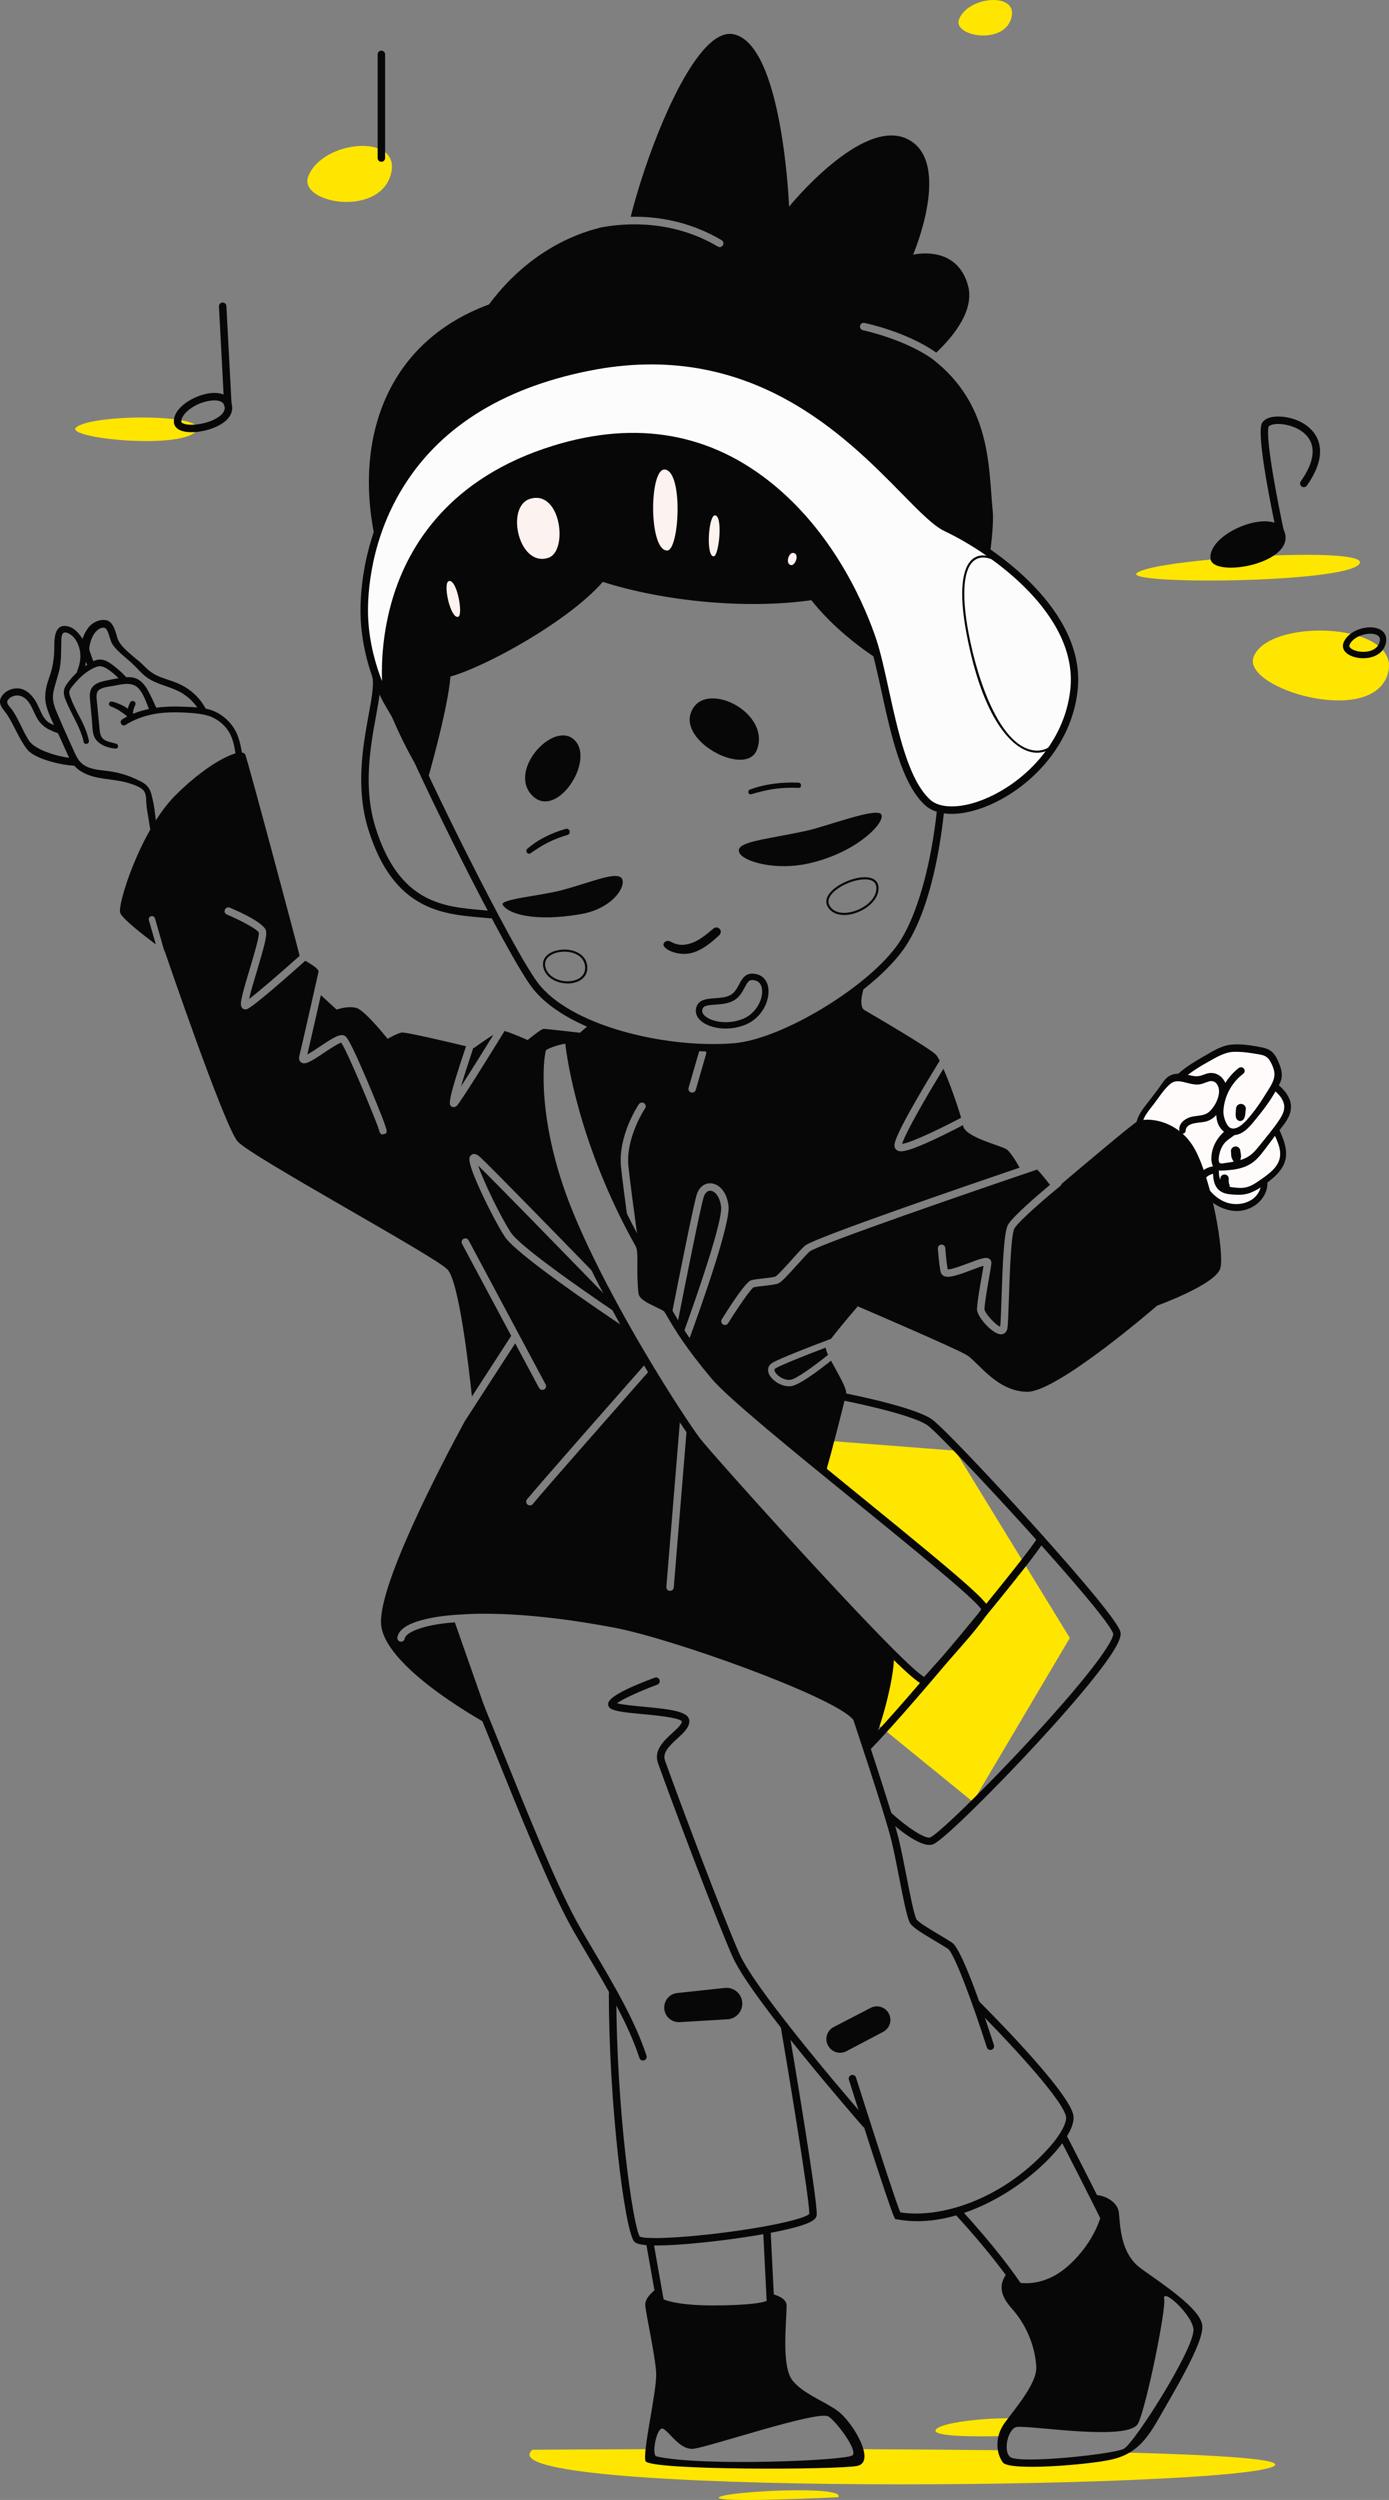 <svg xmlns="http://www.w3.org/2000/svg" width="600.14" height="1080" viewBox="0 0 600.14 1080"><rect x="0" y="0" width="600.14" height="1080" fill="#808080" stroke="none"/><g id="a"/><g id="b"><g id="c"><g id="d"><path d="M483.67 1059.44c-2.62 2.24-5.88 2.13-9.17 2.43-4.97.44-9.88.86-14.87.97-8.23.2-17.06 2.18-25.02-.76-1.67-.62-2.25-2.16-2.06-3.55-19.96-.24-40.85-.39-61.32-.47.4 1.73-.56 3.83-2.89 3.91-9.62.33-14.32 3.2-23.93 3.67-3.17.15-59.28.13-62.32-3.88-.7-.93-.37-2.81-.14-3.71-31.05.1-51.89.26-51.89.26-24.3 20.29 301.36 17.01 320.19 7.17 5.91-3.09-23.48-4.95-66.58-6.04z" fill="#ffe600"/><path d="M441.84 1046.81c4.29.0 8.74.05 13.12.44-10.64-5-48.22-1.81-50.67 2.43-1.65 2.87 15.34 3.07 30.57 2.69-.18-3.28 3.46-5.56 6.98-5.56z" fill="#ffe600"/><path d="M362.17 1078.83c3.72-5.28-48.58-2.58-51.52.02-2.94 2.6 51.52-.02 51.52-.02z" fill="#ffe600"/><path d="M428.9 220.66c-1.82-19.23-.64-45.89-26-65.54-12.23-8.69-29.85-12.41-30.05-12.46-.87-.18-1.43-1.03-1.25-1.9s1.03-1.43 1.9-1.25c.85.18 18.34 3.87 31.04 12.82 7.85-7.48 16.52-18.51 13.72-28.92-4.87-18.05-23.74-13.38-23.74-13.38.0.0 17.21-40.23-2.44-49.95-19.65-9.72-51.14 29.2-51.14 29.2.0.0-2.75-70.72-24.27-74.53-16.45-2.91-36.71 49.17-44.16 78.89 10.97-.22 25.16 1.75 39.28 10.12.76.45 1.02 1.44.56 2.2-.3.51-.84.79-1.38.79-.28.0-.56-.07-.82-.23-19.74-11.71-40.09-10.18-50.19-8.32-17.3 4.17-34.87 14.77-48.68 33.32-45 16.6-57.5 58.72-49.76 98.52-16.45 50.99 22.85 108.11 22.85 108.11.0.0 9.06-31.05 10.26-45.88 15.9-4.5 51.22-24.15 65.83-40.89 26.36 8.43 62.09 11.91 90.09 7.9 14.77 18.62 35.25 29.47 35.25 29.47l20.92 52.41s24.27-98.54 22.2-120.54z" fill="#070707"/><path d="M32.99 184.56c-5.88 4.64 43.75 9.74 51.55 1.96 7.8-7.78-44.04-7.89-51.55-1.96z" fill="#ffe600"/><path d="M491.14 247.61c-5.59 4.98 88.76 4.41 96.08-3.83s-88.94-2.54-96.08 3.83z" fill="#ffe600"/><path d="M541.62 283.84c-5.04 13.52 50.71 30.29 57.91 7.57 7.2-22.73-51.47-24.85-57.91-7.57z" fill="#ffe600"/><path d="M412.67 626.68l-57.25-4.42 2.43 14.69c19.99 16.02 67.23 54.29 67.81 58.49.73 5.34-22.86 26.83-25.72 30.69-1.89 2.55-19.73-14.19-31.59-25.82l6.85 41.33 45.15 36.77 41.88-70.79-49.56-80.94z" fill="#ffe600"/><path d="M286.55 1003.18c-.77.0-1.44-.55-1.58-1.33l-5.87-33.12c-.16-.88.43-1.71 1.3-1.86.87-.16 1.71.43 1.86 1.3l5.87 33.12c.16.88-.43 1.71-1.3 1.86-.1.02-.19.03-.28.03z" fill="#070707"/><path d="M333.03 999.02c-.85.0-1.56-.67-1.61-1.53l-1.7-33.99c-.04-.89.64-1.64 1.53-1.69.9-.04 1.64.64 1.69 1.53l1.7 33.99c.04.89-.64 1.64-1.53 1.69-.03.0-.05.0-.08.0z" fill="#070707"/><path d="M308.05 454.26c-13.02.0-27.19-1.97-40.1-5.66-17.82-5.09-31.43-13.01-38.32-22.31-11.38-15.35-48.97-91.45-55.52-108.28l3-1.17c6.52 16.73 43.83 92.32 55.11 107.53 13.81 18.63 54.97 28.66 84.73 26.33 20.88-1.63 58.95-24.77 71.48-43.44 9.87-14.71 19.18-49.87 17.74-95.27l3.21-.1c1.05 33.23-4.19 76.17-18.28 97.17-13.19 19.66-51.87 43.14-73.9 44.86-2.96.23-6.02.34-9.14.34z" fill="#070707"/><path d="M268.42 379.21c2.73 2.73-3.01 13.21-17.53 15.71-20.58 3.53-31.44-.3-33.67-4-1.49-2.46 15.9-3.85 25.24-6.29 12.34-3.23 23.24-8.14 25.96-5.41z" fill="#070707"/><path d="M319.47 368.41c1.87 3.9 15.69 7.74 29.71 4.65 21.47-4.74 33.71-18.21 31.55-21.28-2.16-3.07-23.29 5.14-32.26 7.11-17.47 3.85-31.33 4.66-29 9.52z" fill="#070707"/><path d="M248.28 319.77c-8.9-8.9-29.17 13.06-18.26 23.97 10.46 10.46 27.16-15.07 18.26-23.97z" fill="#070707"/><path d="M298.34 308.46c-3.85 12.79 24.38 27.2 28.75 15.35 6.13-16.62-24.02-31.07-28.75-15.35z" fill="#070707"/><path d="M245.21 424.85c-4.5.0-9.22-2.34-10.4-6.69-.57-2.11-.04-3.99 1.53-5.45 2.62-2.43 7.85-3.21 11.92-1.77 3.08 1.09 5.01 3.24 5.42 6.06.55 3.82-1.74 6.74-5.98 7.62-.8.17-1.64.25-2.48.25zm-1.38-13.73c-2.68.0-5.3.8-6.87 2.25-1.31 1.21-1.74 2.78-1.27 4.54 1.27 4.66 7.13 6.76 11.81 5.79 3.77-.78 5.74-3.24 5.25-6.59-.36-2.46-2.07-4.35-4.81-5.32-1.3-.46-2.71-.67-4.12-.67z" fill="#070707"/><path d="M364.7 395.29c-3.25.0-5.81-1.29-7.14-3.72h0c-1.03-1.87-.61-3.97 1.2-6.06 3.97-4.6 13.34-7.78 17.91-6.08 1.91.71 2.92 2.19 2.92 4.27.0 5.35-5.75 9.71-11.16 11.09-1.32.34-2.57.5-3.73.5zm8.98-15.41c-4.59.0-11.19 2.72-14.23 6.23-1.07 1.24-2.13 3.12-1.09 5.02h0c1.59 2.9 5.27 3.94 9.83 2.77 5.08-1.3 10.47-5.32 10.47-10.2.0-1.69-.78-2.83-2.32-3.41-.75-.28-1.66-.41-2.67-.41z" fill="#070707"/><path d="M324.02 341.1c6.56-2.49 14.01-3.27 20.99-2.98 1.45.06 1.46 2.33.0 2.26-3.45-.17-6.92-.04-10.34.42-3.45.46-6.75 1.36-10.09 2.3-1.31.37-1.77-1.53-.55-2z" fill="#070707"/><path d="M227.75 366.77c4.69-4.17 10.72-7 16.72-8.69 1.69-.48 2.41 2.14.72 2.62-2.88.81-5.66 1.9-8.33 3.23-2.71 1.34-5.18 3.01-7.68 4.7-1.11.75-2.44-.97-1.43-1.86z" fill="#070707"/><path d="M289.1 406.54c.89.3 1.68.83 2.57 1.13.84.28 1.75.46 2.64.5 1.62.08 3.36-.33 4.87-.9 3.47-1.32 6.39-3.88 9.2-6.23.79-.66 2.08-.41 2.67.38.67.9.38 1.97-.38 2.67-3.23 3-6.7 5.93-10.96 7.34-2.11.69-4.33.81-6.51.46-2.13-.35-4.64-1.17-6.12-2.81-1.24-1.37.6-3.02 2.02-2.55z" fill="#070707"/><path d="M313.61 444.35c-4.26.0-8.05-1.21-10.33-2.96-1.95-1.5-2.87-3.4-2.59-5.37.6-4.26 4.61-4.53 8.14-4.77 2.15-.15 4.38-.3 6.28-1.15 2.18-.97 3.2-2.91 4.19-4.78 1.34-2.54 3.01-5.71 7.8-4.41 2.9.79 4.7 3.21 4.94 6.64.35 5.13-2.95 12.14-9.74 15.03-2.89 1.23-5.89 1.75-8.68 1.75zm11.4-20.98c-1.47.0-2.11 1.04-3.27 3.25-1.09 2.07-2.45 4.65-5.51 6.01-2.35 1.05-4.94 1.22-7.22 1.38-3.85.26-5.33.54-5.59 2.41-.17 1.2.74 2.18 1.54 2.79 3.2 2.46 10.16 3.45 16.25.85 5.42-2.31 8.36-8.07 8.07-12.31-.11-1.57-.7-3.57-2.91-4.17h0c-.53-.14-.97-.22-1.36-.22z" fill="#070707"/><g><path d="M400.84 346.71c13.42 12.03 59.31-9.86 63.24-49.04 3.37-33.64-35.91-60.52-55.21-69.63s-62.82-87.76-154.55-69.45c-90.62 18.08-97.78 87.46-96.87 108.27.91 20.81 9.95 36.32 9.95 36.32.0.0-13.58-82.73 72.25-109.12 80.75-24.84 123.98 42.46 137.4 82.63 6.19 18.53 9.81 57.5 23.8 70.04z" fill="#fcfcfc"/><path d="M411.23 351.61c-4.74.0-8.72-1.24-11.47-3.7h0c-10.13-9.07-14.84-30.64-19-49.67-1.74-7.98-3.39-15.51-5.25-21.06-4.07-12.2-16.42-42.94-42.95-64.96-26.29-21.82-57.39-27.42-92.45-16.64-35.06 10.78-57.68 32.11-67.25 63.39-7.14 23.35-3.92 43.73-3.89 43.93l1.41 8.59-4.39-7.52c-.38-.65-9.25-16.09-10.17-37.06-.3-6.89-.16-31.3 14.33-56.04 16.35-27.91 44.55-46.04 83.83-53.87 71.03-14.18 113 28.58 138.08 54.12 7.37 7.51 13.19 13.44 17.47 15.46 20.89 9.86 59.51 37.45 56.12 71.25-2.53 25.3-21.98 43.73-40.13 50.77-5.17 2-10.05 3-14.31 3zm-9.32-6.1c4.23 3.79 12.84 3.83 22.47.09 17.23-6.69 35.7-24.15 38.1-48.09 3.21-32.01-34.12-58.49-54.3-68.02-4.8-2.26-10.8-8.37-18.39-16.11-24.62-25.08-65.84-67.05-135.16-53.22-38.34 7.65-65.82 25.26-81.68 52.34-14.04 23.98-14.19 47.61-13.89 54.27.49 11.28 3.46 21.03 5.99 27.46-.27-8.38.3-21.63 4.76-36.21 6.8-22.25 24.36-51.68 69.38-65.53 36.16-11.12 68.27-5.32 95.45 17.24 27.17 22.55 39.78 53.96 43.95 66.42 1.91 5.71 3.57 13.33 5.34 21.39 4.06 18.55 8.65 39.58 18.01 47.96h0z" fill="#070707"/></g><path d="M211.92 396.72c-.05.0-.11.0-.16.0-1.26-.12-2.54-.24-3.84-.35-16.9-1.47-37.93-3.29-48.76-37.97-5.64-18.05-2.3-36.31.13-49.65 1.27-6.94 2.36-12.94 1.6-16.23-.2-.87.34-1.73 1.21-1.93.86-.2 1.73.34 1.93 1.21.91 3.94-.19 9.94-1.57 17.53-2.38 13.01-5.63 30.82-.23 48.11 10.19 32.62 29.2 34.27 45.97 35.72 1.32.11 2.61.23 3.88.35.88.09 1.53.88 1.44 1.76-.08.83-.78 1.45-1.6 1.45z" fill="#070707"/><g><path d="M389.8 494.15c3.39-.39 14.45-5.49 25.45-11.26-1.57-5.5-4.87-14.89-7.63-21.17-8.69 14.15-16.73 28.42-17.83 32.44z" fill="#070707"/><path d="M213.18 447.05c-3.72 2.24-8.47 5.73-8.47 5.73.0.0-.09-.02-.23-.06-2.04 6.12-3.97 12.16-5.29 16.62 3.74-5.79 9.25-14.64 13.99-22.3z" fill="#070707"/><path d="M335.18 591.06c-.55.31-.67.62-.49 1.18.57 1.76 3.83 4.19 6.76 3.85 2.51-.29 9.92-5.66 16.34-10.8-.61-1.32-1-2.41-1.02-3.12-8.93 3.37-18.89 7.37-21.59 8.88z" fill="#070707"/></g><path d="M525.19 518.32s-12.47 12.6-14.78 15.87c-2.31 3.26-15.97 1.45-21.46-11.04-5.48-12.49-5.35-23.16-1.13-27.39 4.22-4.22 3.19-2.91 3.61-6.83.42-3.92 1.72-8.28 3.68-10.45 1.97-2.17 8.82-13.03 12.17-13.03s7.71-4.55 11.43-6.66c3.72-2.12 9.51-6.94 19.84-5.26 10.34 1.68 14.63 4.9 13.83 11.5s-1.58 4.43-1.58 4.43c0 0 5.47 3.62 5.19 9.17-.28 5.55-5.04 10.15-5.04 10.15.0.0 5.45 8.98 1.73 15.03s-6.69 6.99-6.69 6.99c0 0 .93 10.6-11.57 11.05-5.54.2-9.24-3.53-9.24-3.53z" fill="#fffbfa"/><path d="M374.02 919.21c-.45.0-.89-.19-1.21-.55-1.98-2.26-48.58-55.66-56.37-73.51-7.62-17.46-25.37-64.57-32.11-83.38-2.02-5.63 2.52-9.77 6.16-13.1 1.96-1.79 3.98-3.64 4.13-5-1.12-1.69-11.85-2.69-17.02-3.17-7.33-.68-11.91-1.17-13.79-2.42-.77-.51-1.16-1.3-1.05-2.17.3-2.55 7.07-6.3 20.12-11.15.83-.31 1.76.11 2.07.95.31.83-.11 1.76-.95 2.07-7 2.6-14.92 6.13-17.4 8.03 2.27.65 7.21 1.11 11.3 1.49 12.53 1.17 20.19 2.11 19.94 6.48-.15 2.67-2.59 4.9-5.17 7.26-3.87 3.53-6.51 6.29-5.31 9.64 6.73 18.78 24.44 65.78 32.03 83.18 7.6 17.4 55.36 72.13 55.85 72.68.58.67.52 1.69-.15 2.27-.31.27-.68.4-1.06.4z" fill="#070707"/><path d="M480.7 503.49c3.09-2.8 6.12-5.64 9.03-8.63 1.22-1.25 2.39-2.6 2.98-4.28.58-1.64.42-3.38.75-5.06.64-3.27 3.06-5.95 5.03-8.51 2.2-2.87 4.24-6.22 6.97-8.61 2.33-2.05 4.97-1.21 7.69-.52 1.48.37 3.03.73 4.57.63 1.6-.11 2.92-.79 4.41-1.27 3.28-1.07 4.87 2.2 4.54 5.04-.33 2.82-1.94 5.83-3.97 7.79-2.47 2.38-5.86 1.62-8.85 2.69-2.55.92-4.93 3.17-4.21 6.09.39 1.55 2.52 1.08 2.63-.36.32-4.01 6.47-3.21 9.09-4.07 1.65-.54 3.02-1.5 4.16-2.7.05.86.15 1.72.36 2.55.45 1.83 1.52 3.53 2.98 4.68-.97.81-1.82 1.81-2.53 2.79-1.54 2.13-2.56 4.58-2.86 7.19-.17 1.51-.16 3.48.63 4.92-3.45.57-6.85 2.91-6.45 6.84.36 3.6 3.36 6.63 6.11 8.69 2.86 2.15 6.35 3.6 9.95 3.78 6.97.35 13.99-4.92 13.91-12.28.81-.64 1.6-1.29 2.35-1.94 2.65-2.28 5.01-5.14 5.56-8.7.63-4.09-.99-8.19-2.64-11.86-.02-.05-.05-.09-.08-.14 1.4-1.75 2.86-3.53 3.84-5.52 1.18-2.38 1.54-4.98.62-7.52-.87-2.4-2.54-4.4-4.43-6.07-.1-.09-.21-.16-.31-.22.3-.6.58-1.2.82-1.81.81-2.07.49-4.36-.22-6.4-.66-1.89-1.51-3.94-2.79-5.49-1.29-1.57-3.08-2.34-5.04-2.71-4.31-.82-9.12-1.69-13.51-1.19-4.32.49-8.06 2.99-11.75 5.09-3.78 2.15-7.4 4.35-10.69 7.21-.09.08-.16.15-.22.23-2.02.03-3.95.61-5.46 2.22-1.29 1.37-2.26 3.07-3.39 4.56-1.21 1.59-2.42 3.17-3.63 4.76-2.05 2.69-4.44 5.38-5.43 8.69-.53 1.77-.37 3.67-.96 5.42-.51 1.51-1.69 2.63-2.8 3.72-2.88 2.81-5.83 5.57-8.79 8.28-1.36 1.25.66 3.26 2.02 2.02zm63.5 6.47c-1.73 1.21-3.56 2.42-5.64 2.93-2.17.53-4.52.24-6.7-.07-.2-.03-.39-.06-.58-.1.0.0.0-.02.0-.02.05-.24.04-.48-.03-.72-.02-.14-.09-.28-.15-.42-.06-.17-.12-.34-.16-.52.0-.12.02-.25.0-.37-.02-.34-.07-.67-.12-1.01.02.17.04.33.07.5-.04-.32-.02-.65.01-.97.04-.48-.22-.95-.53-1.29-.27-.29-.66-.45-1.05-.5-.41-.06-.79.02-1.16.22-.21.11-.38.27-.51.47-.16.18-.27.38-.33.62-.05.32-.08.63-.1.95-.5-1.23-.62-2.64-.58-4.02.79.13 1.62.06 2.41.0 1.28-.08 2.56-.17 3.83-.35 2.68-.39 5.41-1.15 7.7-2.64 2.29-1.49 3.99-3.57 5.63-5.73 1.57-2.06 3.11-4.14 4.68-6.2 1.66 3.64 3.27 7.66 1.37 11.53-1.66 3.37-5.07 5.62-8.06 7.72zm-16.15 5.09c1.78.88 4.01.97 5.96 1.07 2.15.11 4.31-.08 6.33-.87 1.48-.58 2.92-1.36 4.3-2.26-1.53 6.11-8.9 8.5-14.76 6.48-3.2-1.1-6.3-3.68-8.13-6.52-.82-1.27-1.6-3.12-.42-4.43.69-.76 1.77-1.14 2.8-1.46.07 3.19.84 6.46 3.93 7.98zm1.67-21.88c1.09-1.11 2.46-1.84 3.66-2.81.11.0.21.0.32-.02 3.95-.51 6.8-4.29 9.14-7.16 2.69-3.29 5.32-6.72 7.49-10.38.25-.43.51-.86.76-1.29 1.63 1.47 3.14 3.21 3.65 5.39.57 2.42-.58 4.73-1.88 6.71-2.62 3.99-5.79 7.69-8.76 11.41-1.39 1.73-2.86 3.47-4.78 4.64-1.07.65-2.21 1.13-3.4 1.5.01-.04.03-.07.04-.11.03-.12.05-.24.06-.36.03-.19.06-.38.1-.58.06-.29.13-.58.09-.87-.03-.3-.07-.59-.12-.88-.09-.54-.18-1.07-.27-1.61-.08-.51-.52-.94-.93-1.21-.38-.24-.86-.3-1.29-.24-.45.06-.83.25-1.17.56-.34.32-.63.96-.59 1.43.04.48.08.97.11 1.45.03.4.05.82.14 1.21.05.2.17.41.25.59.02.05.05.1.07.15.03.06.06.13.09.19l.03.06c.07.18.14.37.24.54.09.15.2.27.31.37-1.06.2-2.13.37-3.2.49-.68.08-2.05.46-2.7.17-1.18-.52-.38-3.84-.11-4.79.49-1.72 1.36-3.3 2.62-4.58zm-16.48-28.83c2.62-2.01 5.47-3.78 8.34-5.37 3.51-1.94 7.29-4.41 11.41-4.57 3.69-.14 7.63.5 11.26 1.14 1.79.32 3.16.82 4.2 2.38.97 1.45 1.75 3.21 2.08 4.92.71 3.66-1.98 7.01-3.78 9.96-1.91 3.13-3.95 6.13-6.28 8.96-1.65 2-5.38 6.7-8.61 5.61-1.9-.64-3.37-4.79-3.26-7.34.25-6.19 3.5-12.33 8.45-16.07 1.85-1.39-.13-3.91-1.93-2.5-2.31 1.82-4.19 3.95-5.69 6.38-.06-.15-.12-.29-.2-.44-1.53-3.05-4.74-4.61-8.02-3.54-1.58.52-2.88 1.18-4.6 1.08-1.14-.07-2.26-.35-3.38-.6z" fill="#070707"/><path d="M20.23 305.63c1.3 4.35 3.58 8.4 5.47 12.52.99 2.17 1.96 4.34 2.94 6.52.87 1.94 1.71 3.93 3.03 5.62 2.42 3.1 6.37 4.76 10.13 5.55 4.5.95 9.1 1.08 13.55 2.39 1.98.59 4.06 1.27 5.78 2.46 2.04 1.4 1.97 3.61 2.07 5.87.1 2.34.57 4.67.95 6.97.38 2.33.7 4.69 1.23 6.99.34 1.46 2.71 1.14 2.62-.35-.16-2.52-.55-5.03-.86-7.53-.3-2.42-.59-4.82-1.17-7.18-.5-2.04-.8-4.08-2.23-5.71-1.35-1.54-3.32-2.39-5.14-3.24-3.8-1.77-7.66-2.83-11.81-3.4-3.77-.52-8.02-.6-11.15-3.06-1.53-1.2-2.46-2.9-3.26-4.63-.91-1.96-1.79-3.93-2.68-5.9-1.81-3.98-3.55-7.98-5.25-12.01-.78-1.84-1.46-3.8-1.57-5.81-.11-1.93.39-3.79.91-5.63.54-1.94 1.11-3.86 1.66-5.8 1.17-4.14.94-10.39 1.03-12.57.04-1.04-.13-3.72 1.05-4.33 1.3-.67 3.76 1.04 4.86 2.62.99 1.43 3.51 5.53 1.7 11.77-.3 1.03-.62 1.84-.96 2.84.0.02.0.03-.01.05-1.11 1.03-2.13 2.15-3.07 3.33-1.06 1.33-2.2 2.71-2.43 4.44-.26 1.95.68 3.88 1.44 5.63.8 1.85 1.74 3.65 2.64 5.45 1.79 3.56 3.62 7.11 4.46 11.04.31 1.48 2.55.84 2.25-.62-.89-4.35-2.95-8.27-5.01-12.17-1.02-1.95-1.99-3.94-2.76-6-.36-.96-.93-2.17-.63-3.21.29-1 1.18-1.97 1.82-2.76 2.57-3.16 6.12-6.43 10.04-7.75 2.24-.76 4.13.66 5.88 1.92 1.25.9 2.39 1.93 3.45 3.03-2.1.34-4.2.76-6.27 1.24-1.85.42-3.82 1.08-5.02 2.63-1.46 1.88-1.13 4.22-.93 6.42.24 2.63.51 5.27.74 7.9.21 2.38.08 5.16 1.14 7.36 1.51 3.15 5.85 4.72 9.14 4.85 1.23.05 1.36-1.71.28-2.06-1.71-.56-3.47-.72-5.06-1.64-1.7-.98-2-2.75-2.18-4.55-.44-4.35-.87-8.69-1.27-13.04-.16-1.77-.16-3.56 1.63-4.45 1.61-.8 3.62-1 5.37-1.31 3.57-.63 8.16-2.02 11 .97 2.27 2.4 3.33 5.93 4.58 8.99-2.32.48-4.59 1.13-6.76 2.03-.05-.07-.08-.15-.13-.21.0-.12.0-.24.02-.36.0-.09.1-.45.0-.1.02-.08.03-.18.04-.26.03-.2.08-.41.12-.61.09-.4.21-.8.35-1.18.03-.08.06-.17.09-.25.0-.02.02-.05.03-.07l.02-.04c.09-.19.17-.37.27-.56.32-.62.14-1.32-.44-1.7-.55-.35-1.39-.13-1.7.44-.46.87-.81 1.79-1.04 2.75-.64-.48-1.31-.92-2.01-1.28-.81-.41-1.66-.77-2.51-1.1-.8-.31-1.73-.67-2.59-.71-1.06-.04-1.4 1.44-.53 1.96.34.2.83.34 1.13.47.38.16.75.34 1.12.51.71.34 1.38.73 2.03 1.17.35.23.69.46 1.03.7.15.1.3.21.45.32.09.07.19.14.28.2.03.02.03.02.04.03h.01c.44.35.86.73 1.27 1.11-.73.38-1.45.79-2.15 1.24-1.5.96-.12 3.36 1.41 2.4 3.77-2.38 7.96-3.88 12.34-4.71 4.26-.8 8.65-.84 12.96-.65 3.58.16 8.7.51 11.91 1.91 3.01 1.31 5.69 3.51 7.42 6.31 2.11 3.42 2.64 7.38 3.15 11.28.23 1.78 3.06 1.79 2.82.0-.63-4.75-1.42-9.57-4.28-13.56-2.12-2.96-5.02-5.31-8.4-6.68-1.06-.43-2.16-.74-3.28-.98-2.71-5.08-7.11-8.91-12.47-11.09-2.69-1.1-5.52-1.82-8.17-3-2.64-1.17-4.65-2.91-6.63-4.99-2.05-2.16-9.64-7.13-10.85-11.4-.81-2.85-1.81-6.98-4.69-7.66-2.71-.64-5.99.78-7.87 3.21-1.15 1.48-2.07 3.28-2.47 4.82-.86-1.06-3.17-5.32-7.53-5.58-4.88-.29-4.71 6.42-4.71 9.61.0 6.4-1.53 10.82-2.3 12.98-1.49 4.22-2.24 8.21-.93 12.6zm18.92-28.38c1.13-4.26 4.28-6.79 6.25-5.92 1.24.55 2.06 4.51 2.57 5.78 1.39 3.48 6.28 6.72 9.81 10.15 1.81 1.75 3.41 3.72 5.45 5.23 4.15 3.07 9.34 3.84 13.89 6.1 3.27 1.63 6.04 4.07 8.13 7.03-2.17-.2-4.37-.24-6.47-.33-3.72-.16-7.55-.06-11.3.45-.03-.1-.06-.2-.1-.3-1.14-2.49-2.26-5-3.6-7.39-1.02-1.82-2.4-3.61-4.28-4.61-1.56-.84-3.25-.99-4.96-.88-1.48-1.61-3.09-3.11-4.81-4.46-1.63-1.27-3.39-2.7-5.48-3.08-1.4-.26-2.7.05-3.92.61-.58-1.39-1.02-2.8-1.53-4.22-.51-1.43-.05-2.63.35-4.15zm-1.49 9.95c-.29.19-.56.39-.85.58.12-.64.2-1.28.26-1.93.19.46.38.91.59 1.35z" fill="#070707"/><path d="M.21 301.88c.75-2.13 2.89-3.64 4.99-4.21 5.11-1.38 8.71 2.26 10.87 6.47 1.23 2.4 2.08 5.18 3.99 7.15 1.18 1.22 2.75 1.78 4.34 2.25 1.75.52 4.11 3.08 2.75 3.22-2.24.24-3.66-.53-5.66-1.46-2.04-.95-3.69-2.36-4.96-4.21-2.24-3.28-3.08-8.37-7-10.19-1.65-.77-3.64-.55-5.11.52-.58.42-1.37 1.16-1.31 1.95.08 1.14 1.41 2.29 2.04 3.17 2.87 3.99 4.71 9.38 7.42 13.48 2.86 4.33 14.25 7.46 19.67 7.5 2.1.02 2.1 3.32.0 3.26-5.33-.14-17.11-2.84-20.38-6.89-3.57-4.42-5.66-10.41-8.76-15.12-1.36-2.07-3.86-4.15-2.9-6.89z" fill="#070707"/><path d="M533.88 481c.05-.67.1-1.33.16-1.99-.01-.29.05-.57.18-.82.09-.26.23-.49.44-.68.37-.37.97-.65 1.5-.62.55.02 1.12.21 1.5.62.36.39.68.95.62 1.5-.07.66-.13 1.33-.21 1.99-.06.49-.11.98-.25 1.46-.09.28-.21.61-.35.84-.35.57-.96.98-1.64.98s-1.26-.41-1.6-.98c-.17-.28-.23-.54-.27-.84-.08-.49-.12-.96-.08-1.46z" fill="#070707"/><g><path d="M516.32 496.6c-7.2-13.23-21.58-14.23-25.25-11.91-2.95 1.87-24.18 19.78-32.39 26.74-.08.34-.26.65-.54.89-4.86 3.97-17.89 15-19.84 18.39-1.47 2.55-2.05 19.88-2.39 30.24-.21 6.26-.37 11.21-.65 12.9-.27 1.6-1.34 2.58-2.79 2.58-.12.0-.25.0-.37-.02-3.54-.39-10.15-7.69-9.97-11.01.19-3.5 1.21-9.26 2.03-13.89.31-1.77.61-3.47.8-4.67-1.37.37-3.56 1.2-5.29 1.85-6.1 2.3-9.95 3.61-11.99 2.48-.67-.37-1.13-.99-1.28-1.74-.76-3.71-1.16-9.78-1.18-10.04-.06-.89.61-1.65 1.5-1.71.88-.07 1.65.61 1.71 1.5.0.06.38 5.66 1.04 9.2 1.57.12 6.39-1.71 9.06-2.71 5.39-2.03 7.63-2.82 9-1.8.55.41.85 1.04.81 1.75-.06 1.01-.46 3.29-1.01 6.45-.8 4.54-1.8 10.2-1.98 13.51.06 1.65 4.85 6.89 6.78 7.56.23-1.68.4-6.61.59-12.3.54-16.14 1.09-28.73 2.82-31.74 2.1-3.64 13.03-12.98 18.13-17.24-1.77-2.26-4.36-5.49-5.57-6.6-27.13 9.18-93.37 31.97-98.17 35.33-.67.47-3.16 3.24-5.17 5.46-4.8 5.33-7.21 7.9-8.52 8.41-1.14.44-3.34.72-6.56 1.09-1.52.17-3.6.41-4.06.57-1.3.75-6.76 8.65-11.02 15.53-.3.49-.83.76-1.37.76-.29.0-.58-.08-.85-.24-.76-.47-.99-1.46-.52-2.21 2.22-3.58 9.67-15.37 12.37-16.74.67-.34 1.92-.51 5.08-.87 2.08-.24 4.92-.56 5.76-.89.93-.49 4.92-4.92 7.3-7.56 2.94-3.27 4.79-5.3 5.71-5.95 5.25-3.68 69.41-25.68 92.46-33.53-.62-1.12-3.56-6.36-5.53-7.83-2.21-1.65-18.06-5.21-18.88-10.24-.01-.08-.03-.19-.05-.28-2.5 1.31-5.42 2.8-8.39 4.25-12.01 5.88-16.48 7.07-18.44 7.07-.79.0-1.17-.19-1.48-.34-.69-.34-1.15-.96-1.26-1.71-.16-1.06-.48-3.27 10.83-22.65 3.24-5.55 6.52-10.94 8.68-14.45-.66-1.26-1.24-2.2-1.7-2.66-3-3-27.57-17.32-30.73-19.15-3.15-1.83-.13-10.35-.13-10.35.0.0-35.62 26.56-65.45 26.56-24.18.0-53.68-9.75-53.68-9.75l-3.75 3.27s-14.77-1.72-15.78-1.67c-1.01.04-6.83 4.82-6.83 4.82.0.0-7.08-3.16-9.96-3.91-6.9 11.21-18.5 29.89-20.5 32.15-.52.58-1.04.75-1.47.75s-.77-.17-.87-.23c-1.25-.73-2.17-1.27 6.19-26.09-7.41-1.77-24.64-5.83-27.46-5.92-1.66-.06-6.43 2.72-6.43 2.72.0.0-9.77-12.33-13.5-13.35-3.72-1.02-8.51.73-8.51.73l-6.82-6.24c-2.06 9.14-4.73 20.89-5.86 25.64 1.49-.81 3.71-2.29 5.34-3.38 5.89-3.94 9.05-5.93 11.01-4.58.59.41 1.96 1.36 10.14 20.75 5.32 12.6 7.93 19.43 7.78 20.28l-.18 1.02-2.01.52-.68-.83c-.23-.29-.35-.64-.35-.98-1.22-4.1-13.72-34.19-16.4-37.92-1.41.34-5.18 2.87-7.51 4.42-5.57 3.72-8.1 5.31-9.81 4.11-.46-.33-1.18-1.12-.78-2.77 1.09-4.4 6.57-28.68 8.34-36.56-.05-.13-.09-.26-.15-.37-.75-1.45-3.54-2.97-5.62-4.2-7.14 6.38-22.59 19.99-25.23 20.9-.22.07-.44.11-.65.11-.48.0-.93-.18-1.28-.52-1.29-1.24-.89-3.4 3.04-16.51 1.74-5.81 4.38-14.6 4.03-16.19-.56-1.27-6.88-4.85-13.79-7.78-.82-.35-1.2-1.29-.85-2.11.35-.82 1.29-1.2 2.11-.85 13.04 5.53 15.26 8.69 15.6 9.79.65 2.05-.8 7.33-4.02 18.06-1.16 3.86-2.63 8.76-3.26 11.63 4.08-3.09 13.22-10.96 21.87-18.67-1.95-7.86-21.99-82.8-23.46-86.85-1.29-3.54-15.26 2.54-30.26 17.55-15 15-25.09 47.14-23.82 50.72.89 2.52 10.05 9.65 15.39 13.65l-3-10.48c-.21-.73.21-1.5.95-1.71.73-.21 1.5.21 1.7.95l3.98 13.92.18.13s25.81 75.77 31.55 82.31c5.74 6.54 84.49 49.13 90.58 55.22 5.03 5.03 9.3 42.21 10.63 54.98l16.98-26.23-21.23-39.74c-.42-.78-.12-1.76.66-2.18.78-.42 1.76-.12 2.18.66l33.26 62.25c.42.78.12 1.76-.66 2.18-.24.13-.5.19-.76.19-.57.0-1.13-.31-1.42-.85l-10.3-19.27-21.77 33.62c-10.11 18.64-38.59 72.94-36.06 88.8 3.07 19.25 47.49 42.98 47.49 42.98l-15.74-44.87c-14.35 1-21.31 4.6-21.65 6.98-.12.8-.8 1.38-1.59 1.38-.08.0-.15.0-.23-.02-.88-.13-1.49-.94-1.36-1.82 1.2-8.25 22.72-9.67 27.02-9.88.02.0.04.0.06.0 7.9-.62 30.04-1.3 66.69 5.67 25.07 4.76 92.42 28.95 102.57 39.09 10.14 10.14 3.49 13.61 7.76 11.9 3.39-1.36 11.15-30.74 10.37-38.77-.02-.2-.06-.44-.12-.7-26.54-26.18-81.75-88.21-84.92-92.45-.97-1.3-2.45-3.4-4.3-6.14l-5.71 69.68c-.07.84-.77 1.48-1.6 1.48-.04.0-.09.0-.13.0-.88-.07-1.54-.85-1.47-1.73l6.04-73.73c-3.56-5.41-7.98-12.37-12.8-20.32-11.44 12.98-47.07 53.42-50.94 58.27-.32.4-.79.6-1.26.6-.35.0-.71-.11-1-.35-.69-.55-.81-1.57-.25-2.26 4.05-5.07 40.98-46.98 51.71-59.15-2.73-4.56-5.57-9.4-8.42-14.43-14.37-9.58-48.13-32.57-52.94-39.97-2.59-3.98-6.74-11.85-10.11-19.12-6.57-14.19-5.33-15.24-4.34-16.08 1.52-1.28 3.31.38 3.89.92 5.1 4.72 34.47 34.88 51.87 52.76-4.86-9.48-9.43-19.12-13.23-28.39-16.74-40.77-12.82-70.45-11.44-71.64 2.17-1.87 11.43-4.47 11.12-2.8.0.0 2.91 34.96 25.65 79.12-1.37-10.19-2.62-19.84-3.13-24.72-1.41-13.6 7.35-26.67 7.72-27.22.5-.73 1.5-.93 2.23-.43.73.5.93 1.5.43 2.23-.08.12-8.47 12.67-7.18 25.08.64 6.21 2.5 20.19 4.27 33.16.1.18.2.36.3.54.99 1.76.99 4.67.95 8.58.81 5.85 1.52 10.94 1.99 14.25 2.78 2.04 8.44 3.9 9.35 5.29.51.78 1.06 1.71 1.71 2.83 3.55-18.02 9.52-47.94 10.92-52.43 1.03-3.29 3.45-5.18 6.32-4.91 3.13.28 6.65 3.37 7.43 9.65.94 7.48-11.46 42.58-17.46 59 2.79 3.96 6.48 8.81 11.49 14.77 5.71 6.79 25.89 23.56 47.91 41.54 2.42-7.97 8.26-31.02 8.87-34.06.45-2.24-3.76-9.06-6.52-14.29-5.81 4.64-13.88 10.62-17.29 11.01-.28.03-.56.05-.85.05-3.93.0-7.95-3-8.85-5.79-.59-1.82.07-3.48 1.77-4.43 3.39-1.9 16-6.85 25.22-10.28 3.93-5.19 11.55-14.04 11.55-14.04.0.0 42.29 18.12 47.13 21.08 4.85 2.96 13.03 15.84 26.18 15.84s56.04-37.22 56.04-37.22c0 0 25.67-9.25 27.34-16.29 1.68-7.04-3.79-37.91-10.98-51.14zm-211.24-41.24-4.48 15.5c-.2.7-.85 1.16-1.54 1.16-.15.0-.3-.02-.45-.06-.85-.25-1.34-1.14-1.1-1.99l4.48-15.5c.25-.85 1.14-1.35 1.99-1.1.85.25 1.34 1.14 1.1 1.99z" fill="#070707"/><path d="M311.55 521.26c-.56-4.48-2.74-6.69-4.53-6.85-1.29-.11-2.4.88-2.96 2.67-1.44 4.6-8.14 38.35-11.53 55.61.72 1.17 1.55 2.47 2.51 3.91 6.93-19.14 17.26-49.37 16.51-55.33z" fill="#070707"/><path d="M206.61 503.56c2.15 6.48 9.5 21.79 14.1 28.88 3.67 5.66 28.03 22.9 46.78 35.54-.96-1.74-1.92-3.49-2.87-5.25-1.59-1.64-3.43-3.53-5.47-5.62-15.9-16.33-44.6-45.82-52.54-53.55z" fill="#070707"/></g><path d="M399.65 727.84s-.06.0-.09.0c-1.51-.06-5.03-.19-51.43-50.58-23.12-25.11-46.28-51.29-48.34-54.04-6.97-9.32-38.47-57.61-55.19-98.32-8.91-21.71-11.79-39.8-12.63-51.15-.8-10.83-.07-20.84 1.63-22.32 1.99-1.73 10.47-4.7 12.78-3.36.65.38 1.02 1.05 1 1.77.24 2.51 4.33 41.07 30.08 86.98 1.22 2.18 1.19 5.32 1.16 9.68-.03 3.23-.06 7.24.45 11.79.3.87 3.88 2.57 5.6 3.39 2.74 1.3 4.33 2.09 5.03 3.16.55.83 1.13 1.84 1.81 3.01 2.69 4.61 7.19 12.31 18.49 25.75 6.8 8.08 34.65 30.73 61.58 52.63 51.98 42.26 56.92 47.19 55.5 49.95-2.54 4.92-12.19 15.65-19.95 24.28-2.37 2.64-4.42 4.92-5.99 6.72-.38.43-.91.67-1.5.67zM235.89 453.72c-1.04 2.88-4.45 30.65 11.69 69.96 16.6 40.43 47.88 88.36 54.79 97.62 4.69 6.27 86.71 97.71 96.92 103.13 1.5-1.71 3.35-3.77 5.46-6.12 6.98-7.76 16.44-18.28 19.2-23.1-2.72-4.48-30.13-26.76-54.39-46.49-27.05-21.99-55.02-44.74-62.02-53.05-11.47-13.65-16.06-21.5-18.81-26.2-.68-1.17-1.23-2.1-1.73-2.87-.35-.42-2.38-1.38-3.72-2.02-3.67-1.74-7.13-3.39-7.42-5.94-.53-4.74-.5-8.86-.47-12.18.03-3.71.06-6.65-.74-8.08-24.58-43.84-29.68-81.15-30.4-87.48-2.04.18-6.81 1.66-8.38 2.8zm.06-.14h0z" fill="#070707"/><path d="M401.56 797.02c-5.81.0-15.82-8.83-19.01-11.79l2.19-2.36c6.54 6.06 15.04 11.87 17.26 10.87 3.34-1.5 22.54-19.91 43.25-42.31 29.23-31.62 36.2-43.6 35.71-45.7-2.63-8.71-73.32-85.08-80.12-89.92-7.23-5.15-37.62-11.01-37.92-11.07l.6-3.16c1.28.25 31.39 6.06 39.18 11.61 4.28 3.04 24.94 24.87 42.44 44.22 11.09 12.26 37.09 41.43 38.9 47.4.59 1.97-.18 5.76-10.46 18.86-7.9 10.08-18.38 21.74-25.78 29.74-17.76 19.23-39.88 41.2-44.49 43.27-.52.23-1.11.34-1.75.34z" fill="#070707"/><path d="M427.91 885.6c-.68.0-1.31-.44-1.53-1.12-6.26-19.65-14.25-40.96-16.81-42.59-2.04-1.31-4.14-2.56-6.16-3.76-6.11-3.65-9.62-5.81-10.51-7.93-1.24-2.94-2.67-10.2-4.31-18.6-1.08-5.52-2.19-11.22-3.33-16.03-2.78-11.78-18.32-57.84-18.48-58.31-.28-.84.17-1.75 1.01-2.04.84-.28 1.75.17 2.04 1.01.64 1.9 15.74 46.67 18.56 58.6 1.15 4.87 2.27 10.61 3.36 16.15 1.54 7.89 3 15.34 4.11 17.97.53 1.25 5.34 4.12 9.2 6.42 2.04 1.22 4.16 2.48 6.24 3.81 4.82 3.08 15.96 37.46 18.14 44.32.27.85-.2 1.75-1.04 2.02-.16.05-.33.08-.49.08z" fill="#070707"/><path d="M396.3 959.56c-2.95.0-5.88-.25-8.76-.8l-.81-.15-.35-.74c-2.52-5.37-18.91-57.21-19.6-59.41-.27-.85.2-1.75 1.05-2.02.85-.26 1.75.2 2.02 1.05.16.52 15.81 50.03 19.13 58.26 16.2 2.63 42.54-4.54 63.16-26.73 7.09-7.62 8.95-12.79 8.4-14.9-2.28-8.65-29.43-36.95-39.69-47.12-.63-.63-.63-1.64.0-2.27.63-.63 1.65-.63 2.27-.01 1.53 1.52 37.56 37.33 40.54 48.59 1.5 5.67-5.9 14.42-9.15 17.91-13.47 14.49-36.39 28.35-58.19 28.35z" fill="#070707"/><path d="M277.8 890.15c-.68.0-1.31-.43-1.53-1.11-4.74-14.62-14.03-30.3-22.22-44.14-2.84-4.79-5.52-9.31-7.74-13.36-9.03-16.45-21.73-47.94-31.93-73.25-5.86-14.54-10.93-27.1-14.35-34.56-.37-.81-.02-1.76.79-2.13.81-.37 1.76-.02 2.13.79 3.46 7.52 8.53 20.12 14.41 34.7 10.17 25.23 22.83 56.62 31.76 72.9 2.2 4 4.86 8.51 7.69 13.27 8.28 13.98 17.66 29.83 22.51 44.79.27.85-.19 1.75-1.03 2.03-.17.05-.33.08-.5.08z" fill="#070707"/><path d="M283.8 970.07c-8.49.0-9.46-1.29-9.88-1.84-4.08-5.42-10.85-59.22-10.85-106.94.0-.89.72-1.61 1.61-1.61s1.61.72 1.61 1.61c0 50.52 7.21 100.43 10.13 104.91 2.12 1.19 16.79.84 37.18-1.81 21.37-2.78 34.4-6.15 36.07-7.98.15-5.93-8.84-60.29-12.36-81.01-.15-.88.44-1.71 1.32-1.86.87-.14 1.71.44 1.86 1.32 1.32 7.76 12.87 75.96 12.39 82-.16 1.96-2.43 3.36-8.1 5.01-8.6 2.5-24.56 5.19-40.67 6.86-9.45.98-15.89 1.33-20.3 1.33z" fill="#070707"/><path d="M441.38 991.37c-.52.0-1.04-.26-1.35-.73-10.66-16.3-27.23-33.94-27.4-34.11-.61-.65-.58-1.66.07-2.27.65-.61 1.66-.58 2.27.07.17.18 16.93 18.02 27.75 34.56.49.74.28 1.74-.47 2.23-.27.18-.58.26-.88.26z" fill="#070707"/><path d="M480.6 966.92c-.6.0-1.18-.34-1.45-.91-7.07-14.8-21.08-41.86-21.22-42.13-.41-.79-.1-1.76.69-2.17.79-.41 1.76-.1 2.17.69.14.27 14.17 27.38 21.26 42.22.38.8.04 1.76-.76 2.15-.22.11-.46.16-.69.16z" fill="#070707"/><path d="M361.95 1041.54c-5.83-4.25-15.09-7.5-19.54-13.18-4.91-6.26-2.55-25.18-2.55-32.28.0-4.3-7.69-5.33-7.69-5.33.0.0.49.46.34 2.23-.16 1.77-9.41 2.98-24.53 2.98s-22.38-2.32-23.03-3.96c-.65-1.64-.87-3.55-.87-3.55.0.0-5.48 3.65-5.29 7.29.19 3.64 4.3 21.65 4.71 29.31.41 7.65-5.94 34.01-4.61 38.12 1.33 4.11 83.34 3.84 91.56 2.1 8.22-1.74-2.06-19.04-8.5-23.73zm6.43 19.14c-2.33 2.33-65.87 4.94-84.77.48-2.25-.53.17-13.31 2.94-11.91 2.77 1.41 7.04 8.9 12.68 8.66 5.64-.24 53.7-16.68 58.65-14.01 2.89 1.56 12.83 14.44 10.5 16.78z" fill="#070707"/><path d="M519.46 1004.58c-.88-7.31-16.95-17.69-26.43-24.53-9.48-6.84-8.93-19.74-9.68-24.63-.76-4.9-7.81-7.82-10.85-6.95-.3.08 3.44 7.79 3.44 7.79.0.0-2.33 11.65-14.14 22.36-11.81 10.71-23.11 7.2-23.11 7.2.0.0-3.14-4.91-3.52-4.19-1.43 2.73-5.54 7.22 1.95 15.61s10.32 18.36 10.62 25.43c.3 7.07-9.41 18.11-13.77 24.2-4.36 6.09-3.45 13.21-.65 16.95 2.8 3.74 36.41 1.03 46.66-1.22 10.25-2.25 15.16-8.01 20.85-18.11 5.69-10.1 19.52-32.59 18.63-39.9zm-3.81 2.41c-.84 9.6-25.63 48.57-30.1 50.91-4.47 2.34-45.13 6.64-49.06 3.54-3.31-2.61-.85-12.56 2.9-12.99 6.37-.72 48.59 6.35 52.36-1.55 3.77-7.9 12.11-49.51 11.26-53.63-1.16-5.63 13.18 7.63 12.65 13.71z" fill="#070707"/><path d="M376.18 867.41l-15.98 8.28c-3.13 1.62-4.12 5.62-2.1 8.52l.07.1c1.68 2.42 4.9 3.2 7.51 1.83l15.92-8.38c3.01-1.58 4.03-5.39 2.22-8.27h0c-1.62-2.57-4.93-3.47-7.63-2.08z" fill="#070707"/><path d="M313.2 858.8l-20.57 2.19c-3.84.41-6.42 4.14-5.44 7.88h0c.76 2.91 3.47 4.88 6.48 4.7l20.65-1.22c4.21-.25 7.18-4.24 6.22-8.34h0c-.78-3.34-3.93-5.57-7.34-5.21z" fill="#070707"/><path d="M374.51 756.62c-.41.0-.82-.16-1.14-.47-.63-.63-.63-1.65.0-2.27 18.14-18.14 71.88-83.61 74.64-89.22.03-.37.18-.73.47-1.01.63-.63 1.65-.63 2.27.0 1.21 1.21.16 2.68-1.93 5.6-1.48 2.07-3.69 4.99-6.58 8.67-5.5 7.03-13.21 16.54-21.7 26.78-14.67 17.7-35.23 41.79-44.89 51.45-.31.31-.73.47-1.14.47zm73.96-90.71h0zm0 0h0zm0 0h0z" fill="#070707"/><path d="M522.99 241.23c.63 8.48 34.74 2.79 32.34-10.25-2.4-13.04-33.21-1.53-32.34 10.25z" fill="#070707"/><path d="M553.49 232.98c-.74.0-1.4-.51-1.57-1.26-.9-4.1-8.73-40.28-6.98-48.01.24-1.07 1.2-2.95 4.89-3.58 4.96-.85 14.27 1.03 18.51 7.75 2.54 4.03 3.95 11.1-3.7 21.91-.51.73-1.52.9-2.24.38-.72-.51-.9-1.52-.38-2.24 5.25-7.41 6.5-13.75 3.61-18.33-3.26-5.18-11.09-7-15.25-6.3-1.46.25-2.22.76-2.3 1.12-1.34 5.94 4.59 35.66 6.99 46.61.19.87-.36 1.73-1.23 1.92-.12.03-.23.04-.35.04z" fill="#070707"/><path d="M82.75 186.71c-1.9.0-3.61-.27-4.92-.85-2.19-.97-2.63-2.55-2.69-3.41h0c-.47-6.42 8.89-11.74 15.55-12.58 5.27-.67 8.83 1.26 9.53 5.15.34 1.86.05 4.63-3.26 7.24-3.48 2.74-9.42 4.45-14.21 4.45zm9.93-13.75c-.57.0-1.12.05-1.59.11-7.03.89-12.99 5.87-12.75 9.16h0c.02.31.44.55.78.7 3.24 1.43 11.66.11 15.84-3.19 1.65-1.3 2.35-2.69 2.09-4.14-.39-2.14-2.5-2.64-4.37-2.64z" fill="#070707"/><path d="M589.03 284.37c-3.21.0-6.34-1.06-7.83-2.82-.98-1.15-1.23-2.53-.71-3.89h0c2.02-5.25 9.96-7.81 14.79-6.15 3.04 1.04 4.33 3.66 3.38 6.82-.9 2.98-3.33 5.02-6.86 5.75-.91.19-1.85.28-2.78.28zm3.03-10.6c-3.5.0-7.84 1.91-8.99 4.88h0c-.11.3-.17.64.24 1.11 1.12 1.32 4.66 2.3 7.94 1.62 1.76-.37 4.02-1.33 4.78-3.85.53-1.76.01-2.85-1.64-3.42-.69-.24-1.49-.35-2.33-.35zm-10.28 4.39h0z" fill="#070707"/><path d="M133.2 76.2c-4.44 11.53 30.04 17.81 35.57-.51 5.53-18.32-29.39-15.52-35.57.51z" fill="#ffe600"/><path d="M414.37 8.34c-2.81 7.3 19.02 11.28 22.53-.32 3.51-11.6-18.61-9.83-22.53.32z" fill="#ffe600"/><path d="M98.45 176.48c-.85.0-1.56-.67-1.6-1.52l-2.25-42.57c-.05-.89.63-1.64 1.52-1.69.92-.02 1.65.63 1.69 1.52l2.25 42.57c.05.89-.63 1.64-1.52 1.69-.03.0-.06.0-.09.0z" fill="#070707"/><path d="M448.11 325.2c-.3.0-.59-.01-.89-.04-9.8-.78-22.74-14.77-29.67-51.72-3.24-17.23-2.12-28.7 3.15-32.29 3.05-2.08 7.24-1.48 12.45 1.79l-.49.78c-4.87-3.06-8.72-3.66-11.44-1.81-4.95 3.37-5.93 14.51-2.77 31.36 4.28 22.8 14.4 49.82 28.84 50.97 5.53.44 10.22-3.6 12.91-11.08l.87.31c-2.69 7.5-7.38 11.72-12.95 11.72z" fill="#070707"/><path d="M237.03 240.94c-12.94 4.46-18.87-22.3-7.89-25.48 13.28-3.85 16.37 22.56 7.89 25.48z" fill="#fcf2f0"/><path d="M198 266.45c-3.36 1.14-6.89-14.82-4-15.44 3.5-.75 6.2 14.7 4 15.44z" fill="#fcf2f0"/><path d="M288.23 237.84c-8.06-.14-7.69-35.64-.99-35 8.11.77 6.27 35.1.99 35z" fill="#fcf2f0"/><path d="M308.37 240.34c-3.46.17-2.28-17.96.6-17.72 3.48.29 1.67 17.61-.6 17.72z" fill="#fcf2f0"/><path d="M341.8 244.14c-2.64-.47-1.06-5.77 1.12-5.26 2.64.62.61 5.57-1.12 5.26z" fill="#fcf2f0"/><path d="M164.78 69.9c-.89.0-1.61-.72-1.61-1.61V23.49c0-.89.72-1.61 1.61-1.61s1.61.72 1.61 1.61v44.79c0 .89-.72 1.61-1.61 1.61z" fill="#070707"/></g></g></g></svg>
